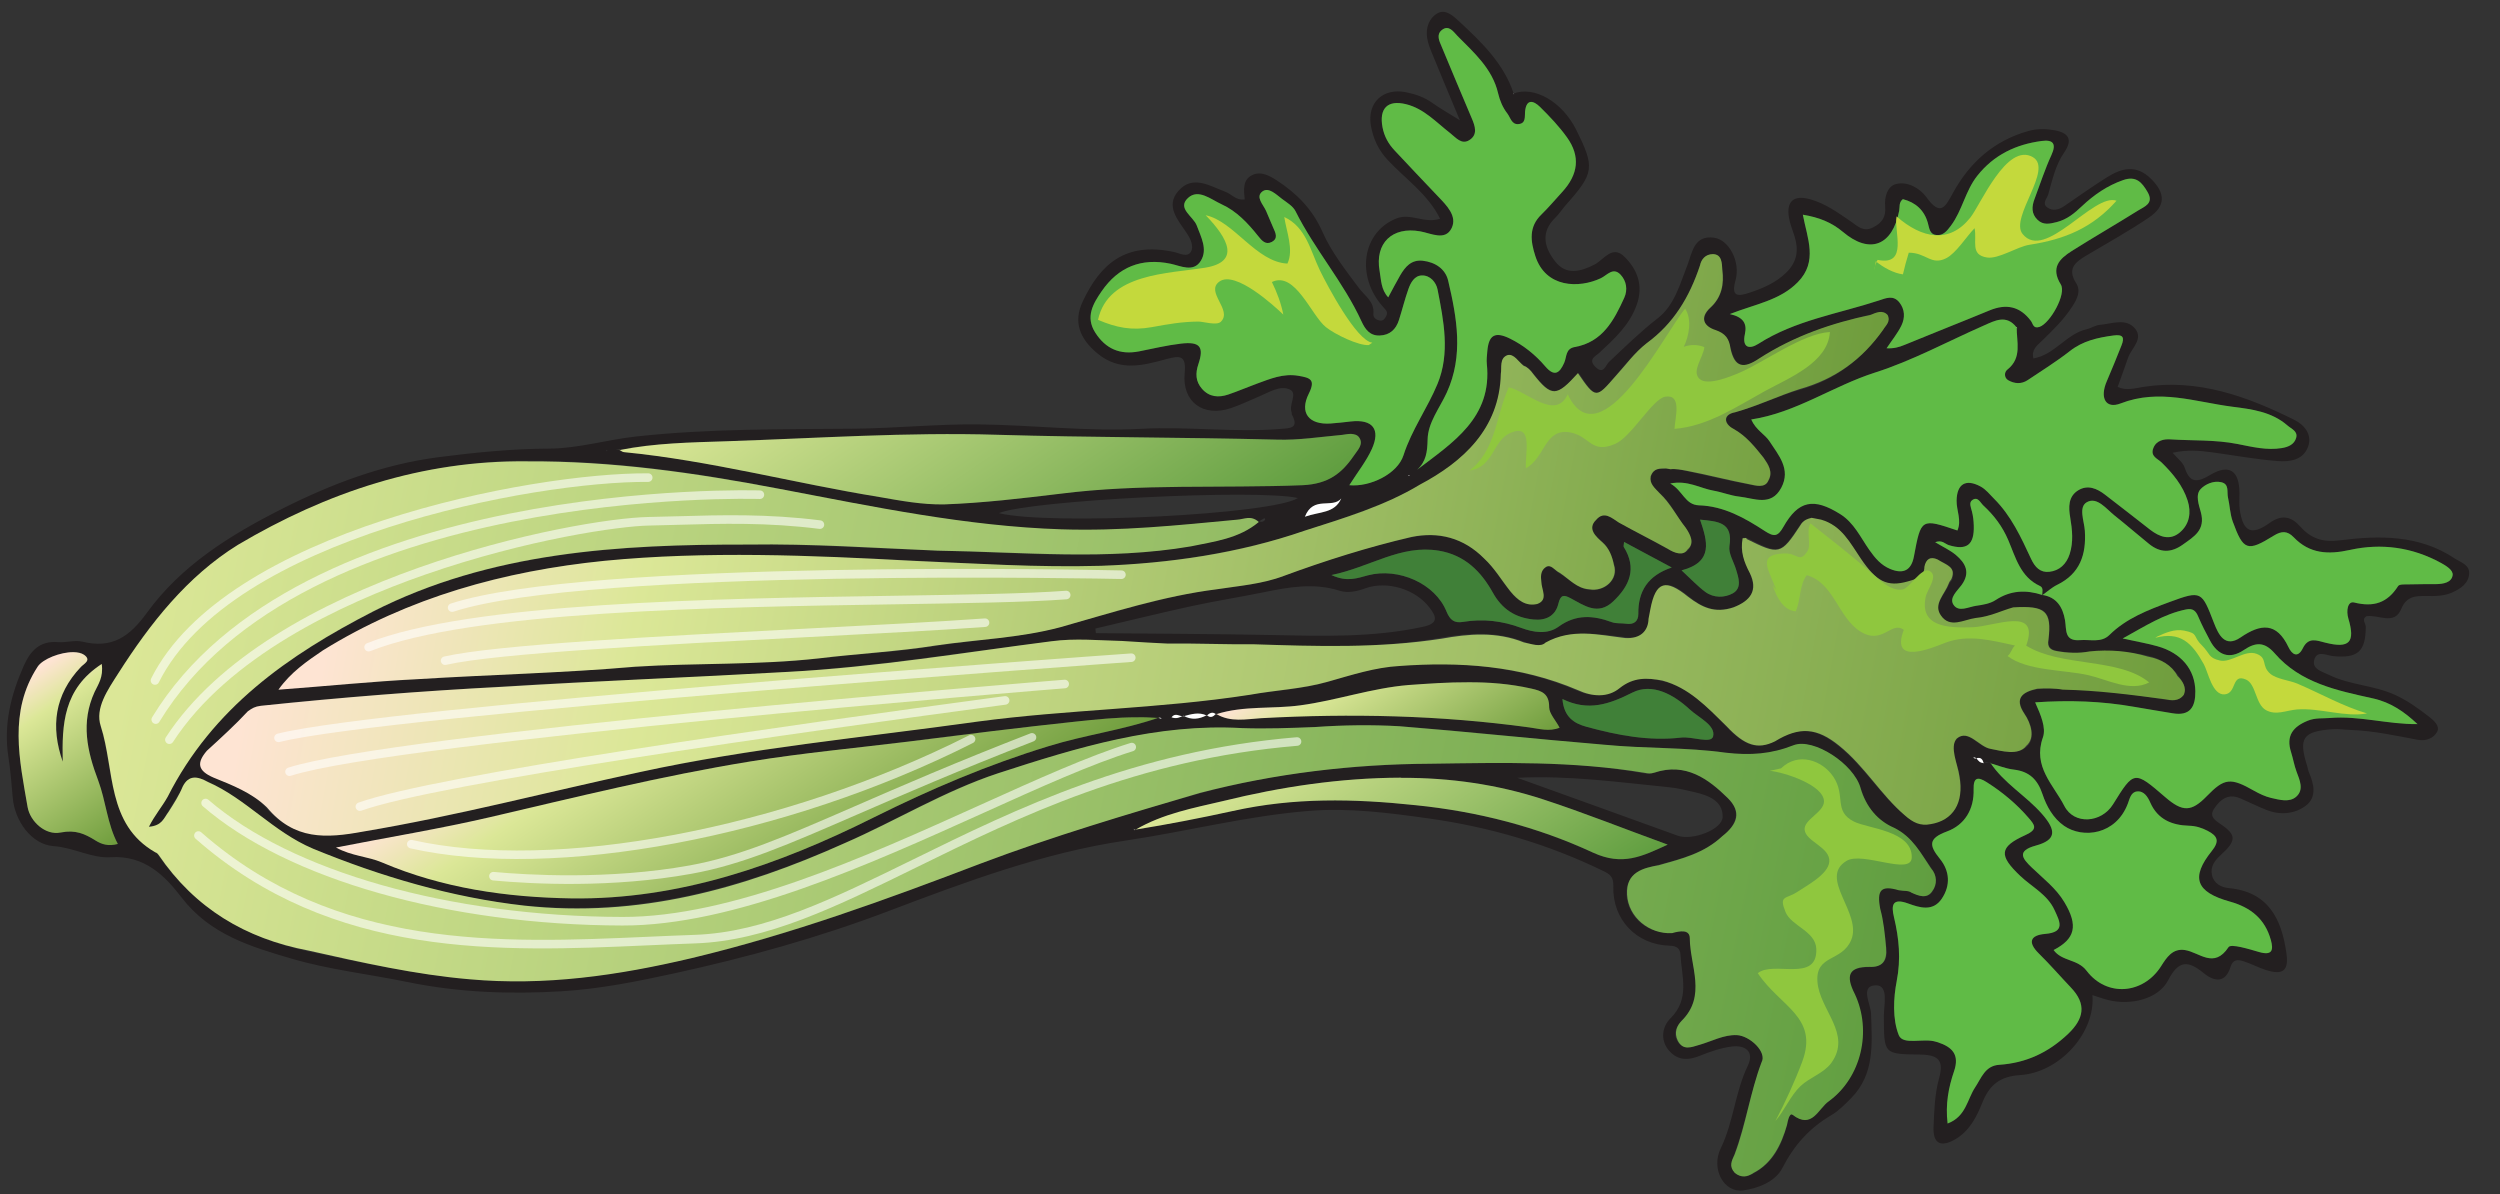 <svg clip-rule="evenodd" fill-rule="evenodd" stroke-linejoin="round" stroke-miterlimit="2" viewBox="0 0 67 32" xmlns="http://www.w3.org/2000/svg" xmlns:xlink="http://www.w3.org/1999/xlink"><rect x="0" y="0" width="67" height="32" fill="#333333" stroke="none"/><linearGradient id="a"><stop offset="0" stop-color="#dbe797"/><stop offset=".01" stop-color="#dbe797"/><stop offset="1" stop-color="#609e40"/></linearGradient><linearGradient id="b" gradientUnits="userSpaceOnUse" x1="0" x2="1" xlink:href="#a" y1="-.001" y2="-.001"/><linearGradient id="c"><stop offset="0" stop-color="#fee4d3"/><stop offset=".02" stop-color="#fee4d3"/><stop offset=".22" stop-color="#dbe797"/><stop offset="1" stop-color="#6f9d3d"/></linearGradient><linearGradient id="d" gradientUnits="userSpaceOnUse" x1="0" x2="1" xlink:href="#c" y1=".004" y2=".004"/><linearGradient id="e" gradientUnits="userSpaceOnUse" x1="0" x2="1" xlink:href="#c" y1="-.001" y2="-.001"/><linearGradient id="f" gradientUnits="userSpaceOnUse" x1="0" x2="1" xlink:href="#c" y1="0" y2="0"/><linearGradient id="g" gradientUnits="userSpaceOnUse" x1="0" x2="1" xlink:href="#a" y1="-0" y2="-0"/><linearGradient id="h" gradientUnits="userSpaceOnUse" x1="0" x2="1" xlink:href="#c" y1=".018" y2=".018"/><linearGradient id="i" gradientUnits="userSpaceOnUse" x1="0" x2="1" xlink:href="#a" y1="0" y2="0"/><linearGradient id="j" gradientUnits="userSpaceOnUse" x1="0" x2="1" xlink:href="#c" y1="-.018" y2="-.018"/><path d="m0-8.099v.037l.029-.016zm21.489.702.032.001-.01-.025zm-2.771 1.094c.404-.143.794-.084.974-.489-.243.285-.746-.087-.974.489m10.095 1.437c.26.24.435.429.637.578.225.165.514.16.734.039.253-.141.16-.412.089-.643-.064-.209-.207-.432-.176-.625.101-.64-.302-.661-.788-.709.195.577.37 1.133-.496 1.36m-10.281-1.939c-1.098-.246-7.198.061-8.017.405 1.373.337 7.334.036 8.017-.405m7.088 5.387c.04.49.32.656.645.744.829.227 1.67.39 2.537.289.302-.034.806.177.857-.033.071-.297-.386-.498-.628-.722-.431-.399-1.005-.718-1.536-.451-.62.312-1.182.513-1.875.173m-1.211 2.111c1.434.517 2.867 1.031 4.3 1.551.382.139 1.2-.159 1.205-.506.007-.425-.376-.572-.741-.658-.232-.055-.465-.111-.701-.135-1.342-.133-2.68-.321-4.063-.252m2.863-6.32c-.004.073-.02.113-.007.134.356.574.157 1.04-.283 1.457-.409.39-.775.114-1.143-.084-.178-.094-.268-.101-.327.147-.077.325-.331.459-.671.424-.489-.051-.84-.278-1.085-.72-.318-.571-.753-1.008-1.448-1.124-1.025-.17-1.838.44-2.878.652.424.199.7.08.979.008.817-.214 1.799.219 2.103.966.096.237.213.321.443.282.535-.089 1.051-.029 1.559.16.334.124.706.185 1.005-.032.467-.34.929-.303 1.426-.12.117.043.254.023.38.042.21.032.331-.067.329-.263-.008-.61.257-1.029.897-1.244-.459-.247-.855-.459-1.279-.685m-14.169 2.32c.003.041.008.082.012.123 1.565.016 3.129.019 4.693.05 1.364.028 2.725.073 4.075-.22.414-.09.37-.258.179-.51-.37-.492-1.127-.734-1.726-.521-.235.085-.47.135-.693.063-.689-.219-1.36-.094-2.038.044-.641.131-1.29.232-1.929.371-.861.188-1.716.399-2.573.6m-27.675 3.572c-.325-.937-.218-1.798.487-2.541.087-.092.289-.18.083-.328-.263-.189-1.061.037-1.245.322-.78 1.204-.482 2.496-.266 3.761.067.384.476.763.881.682.402-.081.652.034.945.218.154.095.331.158.593.087-.289-.538-.318-1.145-.526-1.697-.297-.789-.474-1.559-.097-2.376.089-.193.243-.39.189-.749-1.03.669-1.068 1.619-1.044 2.621m50.515 9.694c.497-.188.524-.647.739-.97.168-.251.264-.578.642-.603.718-.048 1.314-.322 1.846-.827.429-.407.502-.799.08-1.241-.288-.303-.562-.621-.86-.915-.311-.306-.228-.492.168-.525.557-.047.385-.343.253-.636-.19-.42-.607-.62-.92-.918-.573-.543-.576-.774.136-1.095.347-.156.251-.272.084-.464-.324-.375-.701-.688-1.119-.954-.237-.152-.36-.134-.351.191.015.531-.237.954-.715 1.13-.497.184-.487.368-.192.73.266.327.293.715.052 1.072-.238.354-.596.238-.898.128-.433-.158-.458.049-.382.369.135.568.189 1.109.072 1.714-.087.449-.116 1.018.058 1.447.113.279.659.069.996.176.017.005.035.009.053.014.379.128.585.327.43.778-.145.428-.235.878-.172 1.399m12.593-10.705c-.348-.328-.713-.583-1.193-.689-.96-.212-1.944-.411-2.633-1.206-.273-.316-.511-.306-.833-.088-.38.255-.693.137-.903-.26-.112-.208-.22-.418-.312-.634-.065-.157-.142-.234-.329-.196-.59.12-1.077.435-1.699.778.407.089.676.135.935.209.642.181 1.005.627 1.013 1.205.005.42-.14.672-.613.59-.343-.059-.687-.112-1.03-.173-.863-.152-1.728-.183-2.65-.119.15.336.299.682.208.939-.28.784.286 1.273.574 1.837.264.515.994.456 1.304-.041.567-.913.567-.913 1.408-.188.46.396.696.389 1.106-.033.472-.487.638-.503 1.268-.144.142.08.296.154.454.191.227.051.495.131.679-.036.204-.185.092-.437.005-.666-.064-.17-.092-.352-.148-.526-.14-.439.053-.681.452-.842.2-.081.395-.055.592-.072.785-.065 1.547.173 2.345.164m-14.229-10.071c.192.01.335-.03.482-.091.756-.313 1.519-.61 2.274-.923.449-.186.817-.114 1.113.282.055.074.057.217.231.158.284-.099.726-.882.569-1.137-.278-.448-.038-.686.293-.895.587-.371 1.189-.717 1.777-1.086.17-.106.434-.188.256-.495-.15-.256-.304-.444-.654-.322-.425.148-.783.395-1.103.698-.201.191-.402.36-.683.43-.187.047-.357.085-.509-.063-.169-.163-.158-.357-.081-.559.149-.391.277-.793.452-1.173.143-.313.041-.42-.259-.38-.691.091-1.281.37-1.728.933-.32.404-.399.926-.706 1.336-.105.14-.205.271-.388.252-.182-.018-.189-.181-.23-.326-.096-.342-.332-.55-.67-.636-.113.089-.078.206-.098.31-.179.937-.788 1.177-1.504.571-.307-.258-.64-.393-1.078-.464.119.634.41 1.255-.136 1.809-.483.49-1.147.588-1.822.854.374.083.464.263.405.537-.079.356.112.419.358.262.991-.635 2.143-.805 3.23-1.163.197-.064.387-.151.549.048.154.19.157.419.058.622-.101.209-.254.393-.398.611m-12.583 3.257c.96-.735 2.021-1.393 1.87-2.839-.011-.108.003-.219.011-.328.037-.447.205-.549.612-.348.364.179.679.435.941.741.251.295.388.179.51-.095.069-.157.03-.377.279-.421.748-.132 1.056-.717 1.33-1.323.097-.213.06-.448-.099-.617-.201-.213-.363.017-.531.095-.58.273-1.478.265-1.754-.597-.126-.392-.181-.778.164-1.111.196-.189.37-.401.555-.602.435-.473.493-.956.13-1.465-.211-.294-.465-.562-.723-.816-.167-.165-.366-.231-.401.122-.013.142.028.322-.18.339-.18.015-.21-.176-.294-.284-.124-.16-.202-.344-.248-.544-.154-.659-.647-1.088-1.093-1.54-.092-.092-.223-.304-.411-.156-.162.125-.073.297-.007.451.267.637.53 1.277.802 1.912.093.216.169.443-.06.589-.211.134-.36-.066-.519-.189-.373-.289-.699-.655-1.181-.774-.497-.122-.725.118-.628.623.048.245.159.443.325.619.387.411.772.825 1.162 1.231.233.243.52.529.364.849-.17.349-.547.14-.842.087-.75-.134-1.22.314-1.087 1.064.041.235.037.5.23.705.115-.211.212-.404.32-.589.134-.228.295-.425.601-.393.339.036.612.221.686.535.234.998.417 2.006-.038 2.999-.19.414-.504.802-.513 1.256-.008.333-.037.588-.283.814m-1.816.412c.558.054 1.294-.304 1.453-.803.22-.685.642-1.261.911-1.911.342-.826.166-1.689.002-2.53-.037-.19-.196-.386-.422-.378-.197.006-.3.193-.36.365-.096.274-.166.556-.254.832-.08.248-.242.405-.516.413-.264.009-.389-.169-.485-.377-.481-1.05-1.255-1.924-1.77-2.955-.069-.136-.23-.231-.36-.328-.157-.118-.357-.325-.525-.202-.197.145.018.348.094.519.066.151.126.303.193.453.061.137.141.286-.037.382-.164.088-.27-.036-.364-.155-.276-.345-.576-.67-.984-.855-.285-.13-.621-.424-.898-.169-.304.281.143.493.235.743.116.309.294.633.111.938-.196.323-.541.14-.81.084-.789-.165-1.404.087-1.851.735-.226.33-.443.686-.17 1.11.278.436.664.6 1.169.503.375-.073.749-.165 1.128-.209.507-.059.623.083.466.548-.084.248-.077.466.097.664.195.223.444.24.704.153.259-.087.51-.198.766-.291.357-.13.705-.28 1.109-.212.317.053.474.098.283.478-.258.516.002.841.585.801.183-.012.363-.034.545-.055.578-.064.8.206.559.739-.148.327-.379.615-.604.97m6.146-3.012c-.575.644-.73.64-1.219.013-.066-.084-.152-.166-.246-.215-.16-.083-.285-.319-.461-.256-.19.068-.133.319-.14.491-.06 1.481-1.034 2.344-2.177 2.98-.961.535-2.031.873-3.088 1.222-1.788.591-3.627.869-5.483.941-1.673.065-3.354-.071-5.03-.147-2.756-.126-5.511-.235-8.266.018-2.689.247-5.23.96-7.532 2.412-.437.276-.883.55-1.201 1.027 1.271-.095 2.502-.2 3.733-.275 1.944-.117 3.891-.182 5.831-.327 1.637-.122 3.282-.044 4.914-.228 1.048-.119 2.101-.174 3.149-.336 1.111-.173 2.243-.217 3.338-.513 1.388-.376 2.759-.822 4.193-1.012.597-.078 1.202-.137 1.771-.35 1.116-.418 2.25-.785 3.414-1.034.729-.156 1.402-.003 1.968.558.279.276.472.604.709.904.183.23.42.399.709.309.318-.099.114-.367.105-.566-.007-.149-.029-.314.118-.398.167-.095.255.087.374.155.266.15.469.4.802.446.415.057.799-.285.672-.668-.072-.213-.126-.455-.32-.622-.178-.155-.401-.34-.182-.595.215-.251.431-.035.632.074.432.235.86.477 1.294.71.179.096.405.201.558.03.17-.189.052-.42-.083-.601-.23-.307-.389-.666-.683-.927-.135-.12-.3-.242-.229-.456.089-.263.333-.177.52-.188.142-.008.291.026.433.057.553.118 1.103.254 1.658.357.184.035.434.116.546-.115.107-.217-.01-.428-.149-.607-.226-.287-.451-.568-.782-.752-.259-.143-.301-.377.014-.459.604-.157 1.162-.438 1.755-.605.947-.266 1.654-.815 2.206-1.601.081-.116.219-.238.116-.387-.104-.151-.279-.061-.409-.031-1.053.245-2.074.58-2.988 1.18-.454.298-.665.233-.786-.271-.062-.251-.143-.387-.418-.474-.309-.097-.416-.338-.113-.622.287-.269.367-.63.308-1.006-.024-.161-.009-.413-.263-.419-.178-.004-.297.145-.348.309-.262.843-.713 1.542-1.425 2.085-.314.24-.57.562-.83.866-.527.616-.522.621-.989-.081m-8.581 3.987c-.18-.171-.382-.048-.571-.033-1.566.121-3.129.314-4.704.255-2.566-.095-5.08-.61-7.585-1.106-2.237-.442-4.47-.75-6.747-.75-2.797 0-5.35.861-7.722 2.278-1.392.831-2.386 2.081-3.235 3.433-.263.421-.618.926-.462 1.429.362 1.16.157 2.584 1.447 3.346.03.018.06.044.081.074.987 1.434 2.353 2.232 4.054 2.597 1.429.306 2.86.608 4.308.738 2.011.18 3.982-.111 5.959-.568 2.662-.617 5.202-1.573 7.74-2.531 1.932-.728 3.9-1.337 5.879-1.881 2-.55 4.072-.771 6.166-.793 1.915-.019 3.827-.091 5.724.259.087.016.187.015.268-.012.843-.288 1.448.149 1.988.688.345.345.237.685-.147 1.015-.499.431-1.087.598-1.704.755-.403.103-.901.211-.874.798.03.623.596 1.08 1.214 1.016.201-.02.498-.08.499.174.003.734.427 1.521-.227 2.189-.147.151-.244.335-.125.546.149.26.391.16.591.106.333-.09.642-.265 1.002-.26.358.006.809.44.684.743-.328.796-.449 1.65-.747 2.45-.068.182-.147.34.028.492.163.143.327.107.505.01.505-.278.735-.741.874-1.266.032-.119.068-.359.146-.3.533.404.707-.155.979-.356.862-.638 1.138-1.896.672-2.863-.249-.514-.142-.729.417-.733.373-.003.488-.184.456-.499-.038-.361-.1-.721-.174-1.077-.107-.504.01-.619.533-.497.108.024.222.033.321.075.192.081.402.183.548-.02.135-.186.116-.431-.014-.62-.289-.412-.522-.847-1.04-1.084-.412-.189-.714-.576-.858-1.064-.194-.661-1.255-1.343-1.795-1.146-.603.221-1.141.285-1.823.189-1.066-.15-2.176-.114-3.264-.208-1.838-.159-3.672-.368-5.51-.505-1.402-.105-2.811.125-4.209.055-2.283-.114-4.405.519-6.523 1.204-1.443.466-2.742 1.266-4.124 1.878-2.733 1.212-5.541 1.973-8.574 1.666-1.981-.201-3.851-.775-5.677-1.524-1.037-.426-1.779-1.326-2.801-1.793-.299-.136-.492-.198-.667.132-.119.225-.264.436-.393.657-.108.185-.188.398-.531.41.182-.298.359-.544.495-.811 1.202-2.351 3.264-3.779 5.503-4.929 3.154-1.62 6.618-1.805 10.08-1.819 1.697-.007 3.394.123 5.091.166 2.258.056 4.52.29 6.769-.132.64-.12 1.298-.179 1.807-.656.068.035.129.025.177-.036.005-.006-.01-.028-.016-.044-.054.031-.109.063-.162.093m20.236 2.326c-.33.092-.656.214-.992.268-.326.052-.734.271-.971-.076-.198-.288.129-.567.241-.845.02-.05.073-.089.086-.139.091-.328-.166-.39-.376-.502-.238-.127-.319-.046-.358.196-.041.248-.229.34-.465.399-.535.135-.869-.007-1.26-.608-.279-.429-.509-.904-1.06-1.052-.209-.056-.403-.121-.574.135-.527.785-.538.778-1.406.342-.027-.014-.066-.007-.112-.011-.086.344.046.635.178.942.205.476.041.751-.439.92-.482.17-.853-.008-1.208-.299-.593-.486-.851-.388-.995.375-.014.073-.031.144-.042.216-.057.357-.216.561-.624.513-.724-.084-1.452-.228-2.147.168-.172.098-.4.03-.587-.046-.728-.292-1.518-.238-2.219-.113-2.443.434-4.888.127-7.329.153-1.035.012-2.087-.173-3.106-.049-2.361.286-4.711.663-7.09.82-2.55.17-5.105.217-7.656.384-2.163.141-4.324.272-6.477.525-.142.017-.233.052-.326.147-.361.361-.737.706-1.088 1.075-.281.295-.257.519.166.69.506.205 1.048.406 1.409.82.732.839 1.62.794 2.592.634 2.503-.409 4.951-1.07 7.428-1.596 2.986-.633 6.014-.944 9.03-1.361 2.423-.336 4.878-.345 7.297-.715.704-.108 1.425-.148 2.104-.341.63-.179 1.251-.396 1.903-.441 1.635-.113 3.244.017 4.773.675.407.175.813.178 1.141-.087.369-.297.734-.265 1.135-.172.735.169 1.226.683 1.711 1.205.507.545.876.658 1.31.396.66-.397 1.121-.338 1.731.155.672.541 1.099 1.308 1.771 1.851.222.181.408.273.683.224.595-.104.883-.571.778-1.282-.051-.338-.309-.771-.079-.994.288-.277.58.216.897.268.33.054.732.173.982-.063.24-.227.116-.617-.053-.869-.304-.453-.05-.594.32-.666.227-.045.471-.015.707-.009.915.024 1.821.135 2.724.284.184.03.389.053.493-.138.099-.185-.028-.358-.133-.505-.198-.275-.461-.451-.801-.53-.523-.12-1.05-.164-1.58-.097-.297.037-.584.017-.872-.039-.163-.031-.252-.098-.227-.297.101-.78-.083-.939-.94-.842zm.082-7.532c-.277-.354-.584-.178-.884-.046-.968.425-1.907.938-2.908 1.258-1.132.36-2.112 1.073-3.319 1.257.127.288.368.396.491.586.24.372.58.748.313 1.246-.272.51-.727.279-1.122.236-.234-.026-.461-.12-.694-.161-.357-.061-.69-.287-1.159-.191.337.184.392.573.773.585.665.021 1.226.34 1.761.688.248.162.35.154.5-.112.402-.71.813-.783 1.517-.344.378.236.549.63.789.969.152.215.309.403.557.505.349.145.565.038.634-.335.192-1.025.19-1.025 1.166-.697.118-.271-.027-.534-.022-.8.007-.448.246-.592.64-.379.148.079.245.212.362.327.461.459.725 1.036.992 1.609.107.231.251.378.491.351.273-.03.46-.209.546-.478.103-.324.069-.647.014-.976-.047-.273-.058-.568.221-.734.252-.15.496-.044.71.119.405.311.807.628 1.21.94.25.193.53.301.798.073.259-.22.309-.536.208-.853-.13-.405-.397-.725-.697-1.02-.109-.107-.309-.164-.223-.386.082-.214.295-.245.456-.235.6.039 1.202.007 1.799.124.39.077.785.177 1.191.11.172-.029.33-.096.381-.27.054-.182-.124-.242-.229-.334-.425-.37-.952-.437-1.481-.505-.992-.126-1.958-.49-2.993-.088-.405.158-.563-.152-.372-.592.138-.319.267-.642.396-.965.084-.213.042-.299-.218-.264-.422.058-.817.143-1.166.417-.36.283-.751.525-1.131.78-.17.114-.358.097-.522.002-.11-.064-.112-.214-.021-.286.402-.318.241-.747.248-1.142l.016.041zm-22.985 10.474c-.746-.064-1.489.013-2.226.092-1.502.159-3.001.343-4.499.534-1.406.18-2.822.309-4.223.534-2.36.378-4.678.959-7.005 1.496-1.337.309-2.693.535-4.1.81.42.23.854.237 1.232.399 1.62.69 3.336.937 5.069.965 2.894.047 5.555-.896 8.106-2.169 1.52-.759 3.071-1.413 4.698-1.913.974-.3 1.988-.428 2.95-.76.022.009.044.018.066.027-.008-.008-.014-.023-.022-.024-.015-.001-.032.005-.046.009m-14.473-7.2c.047.025.092.068.141.072 2.313.224 4.558.828 6.843 1.205.569.093 1.137.205 1.733.189 1.045-.028 2.076-.155 3.109-.285 2.162-.271 4.34-.137 6.51-.227.672-.028 1.034-.311 1.365-.791.103-.15.265-.306.138-.487-.102-.146-.299-.082-.462-.068-.58.047-1.163.141-1.743.126-2.496-.063-4.992-.055-7.489-.129-2.419-.072-4.847.09-7.27.172-.961.033-1.927.051-2.876.236-.015-.009-.027-.022-.042-.027-.008-.002-.02.011-.031.017.025-.001.05-.002.074-.003m38.147 3.898c.39.059.55.335.61.678.043.259-.027.569.405.533.267-.022.564.079.783-.137.455-.449 1.039-.672 1.614-.884.861-.319.862-.285 1.19.562.119.307.291.676.713.387.544-.372.965-.409 1.282.259.094.197.249.306.387.029.15-.304.365-.207.605-.147.644.161.805-.01.614-.649-.063-.207-.018-.472.156-.428.524.131.89.01 1.178-.441.037-.057.204-.041.311-.045.235-.007.472-.005.708-.007.193-.002.413-.042.442-.239.018-.135-.17-.251-.318-.331-.769-.421-1.596-.532-2.435-.346-.581.129-1.08.105-1.506-.339-.171-.179-.329-.171-.533-.045-.71.441-.818.405-1.103-.382-.072-.202-.077-.428-.126-.64-.034-.146.043-.358-.181-.409-.212-.049-.432.058-.551.183-.152.158-.046.431.004.622.128.478-.178.649-.484.868-.318.227-.608.219-.901-.017-.312-.251-.614-.515-.926-.763-.224-.178-.468-.508-.739-.36-.239.13-.075.506-.059.77.04.635-.128 1.148-.742 1.448-.145.07-.268.185-.4.278 0-.088.041-.201-.06-.248-.528-.242-.653-.772-.851-1.231-.157-.367-.379-.662-.664-.924-.086-.078-.148-.255-.299-.148-.098.068-.037.197-.009.306.031.122.045.252.049.379.015.517-.189.671-.671.522-.102-.032-.175-.148-.365-.077.21.126.403.213.558.344.259.218.395.47.147.807-.111.151-.334.338-.214.522.138.214.403.059.608.03.179-.025.375-.057.52-.152.402-.265.815-.28 1.253-.138m-24.317 6.293c.881-.141 1.761-.316 2.625-.507 1.635-.362 3.239-.327 4.885-.155 1.67.176 3.274.583 4.772 1.278.789.365 1.31.096 1.994-.216-1.152-.422-2.229-.852-3.33-1.212-1.236-.404-2.51-.585-3.822-.583-1.618.002-3.199.245-4.758.622-.802.195-1.637.349-2.368.784-.014-.012-.026-.026-.04-.038.015.009.028.018.042.027m1.926-3.06c-.214-.104-.422-.037-.63.02-.099.007-.212-.109-.316.026.13.053.224-.001.32-.041.213.12.421.095.627-.018.097.091.174.044.245-.036.384.242.81.142 1.214.12 2.404-.135 4.8-.083 7.188.246.259.036.526.12.808.007-.109-.203-.279-.375-.28-.547 0-.366-.197-.44-.49-.505-1.089-.242-2.182-.173-3.279-.089-.986.076-1.923.41-2.894.542-.752.103-1.528.003-2.268.239-.095-.081-.171-.027-.245.036m20.824 1.288c-.028-.107-.074-.187-.206-.14-.023-.011-.047-.022-.069-.033.008.01.013.029.021.029.017.002.034-.006.051-.01.049.077.105.141.207.137.057-.004.112-.007.169-.011.365.553.953.883 1.384 1.373.396.45.385.701-.165.851-.523.143-.351.351-.117.578.312.301.663.564.887.943.371.622.291.975-.291 1.278.219.306.645.24.883.555.541.713 1.518.63 1.996-.12.15-.235.308-.486.639-.435.391.061.778.514 1.17-.078.064-.098.546.052.821.131.349.101.389-.051.312-.324-.156-.563-.538-.872-1.098-1.028-.916-.255-1.053-.648-.484-1.355.207-.258.165-.398-.108-.539-.164-.085-.314-.133-.511-.139-.441-.013-.83-.164-1.03-.621-.062-.143-.165-.319-.357-.297-.163.019-.195.196-.245.328-.317.837-1.205.943-1.708.593-.291-.203-.469-.521-.579-.85-.13-.392-.355-.609-.77-.657-.215-.025-.422-.113-.633-.171-.059-.029-.116-.047-.169.012m-12.612-17.956c.559-.218 1.312.214 1.689.969.504 1.011.483 1.16-.282 2.019-.097.11-.175.237-.279.337-.411.397-.286.818.003 1.18.289.365.672.268 1.047.076.248-.127.474-.528.792-.22.355.341.525.778.341 1.295-.191.542-.593.908-.996 1.283-.102.096-.318.174-.116.38.224.228.275-.043.369-.13.425-.399.838-.807 1.303-1.167.446-.344.594-.905.794-1.417.134-.341.173-.816.715-.745.401.053.717.641.578 1.142-.126.45.067.434.368.335.363-.119.71-.266.994-.544.285-.28.334-.592.225-.952-.052-.174-.127-.344-.156-.523-.07-.439.13-.609.571-.487.409.113.748.363 1.093.598.174.119.331.29.591.156.245-.125.35-.282.324-.563-.023-.244.056-.539.29-.599.313-.082.648.119.815.351.382.531.506.262.718-.123.446-.809 1.093-1.389 2.009-1.648.244-.068.468-.064.701-.023.384.068.507.248.26.605-.23.334-.313.732-.422 1.115-.033.112-.172.238-.032.345.146.11.311.071.46-.031.378-.258.751-.525 1.14-.769.396-.248.786-.358 1.187.038.383.38.404.726-.054 1.036-.544.369-1.121.686-1.686 1.023-.292.173-.514.352-.268.735.134.208.029.42-.095.615-.227.357-.528.648-.828.938-.132.127-.279.236-.222.466.571-.096.88-.656 1.425-.782.122-.027.236-.108.357-.118.319-.027.693-.189.936.093.245.283-.092.531-.182.792-.089.258-.182.513-.278.779.235.108.459.036.692-.001 1.457-.225 2.77.251 4.04.882.264.132.491.387.372.719-.131.368-.502.412-.822.386-.583-.045-1.161-.153-1.74-.232-.341-.047-.684-.077-1.068.011.128.152.276.257.322.397.144.441.356.392.695.191.501-.297.771-.108.774.494.001.146-.013.294.007.437.087.599.312.712.8.362.325-.234.581-.174.816.089.291.33.607.434 1.065.377 1.06-.135 2.124-.15 3.072.48.16.106.409.171.396.411-.015.264-.234.407-.455.506-.219.099-.458.098-.698.095-.273-.004-.525 0-.666.343-.189.455-.608.148-.931.198-.143.078-.02.195-.021.288-.005.658-.213.845-.871.782-.18-.017-.446-.172-.513.11-.057.243.219.304.392.39.559.277 1.2.276 1.775.538.34.156.627.364.911.584.121.095.303.247.219.404-.09.171-.295.259-.522.216-.593-.111-1.182-.242-1.788-.263-.164-.005-.329-.033-.491-.021-.802.058-.921.235-.682.988.017.052.022.109.043.159.139.32.223.677-.084.906-.294.219-.68.257-1.045.113-.237-.093-.466-.208-.7-.31-.251-.11-.451-.05-.629.166-.165.201-.209.321.06.499.474.313.465.462.03.859-.16.146-.274.309-.228.526.048.228.246.333.447.352 1.063.1 1.416.819 1.548 1.738.069.472-.083.603-.543.46-.208-.065-.402-.174-.61-.238-.139-.044-.278-.06-.343.149-.134.445-.435.403-.717.172-.416-.34-.674-.358-.956.19-.259.501-1.001.684-1.613.528-.136-.035-.268-.084-.416-.13.084 1.003-.872 2.075-1.939 2.143-.534.034-.82.258-1.013.743-.152.381-.351.77-.742.988-.383.213-.581.094-.564-.339.019-.438.029-.873.148-1.304.133-.48-.009-.631-.513-.638-.98-.013-.962-.013-.967-1.033-.001-.29.14-.832-.218-.823-.43.01-.133.505-.125.76.026.812.102 1.618-.534 2.264-.166.168-.337.344-.539.461-.582.343-.994.805-1.305 1.414-.189.367-.655.543-1.052.598-.514.069-.866-.58-.6-1.125.346-.709.385-1.508.727-2.217.183-.378-.068-.562-.435-.514-.284.037-.567.132-.835.242-.324.133-.611.14-.847-.14-.247-.292-.163-.654.044-.858.53-.525.298-1.125.268-1.709-.008-.151-.087-.234-.289-.238-.891-.024-1.539-.701-1.51-1.599.008-.244-.089-.315-.263-.4-1.487-.725-3.052-1.182-4.689-1.412-1.066-.15-2.139-.289-3.21-.201-1.652.133-3.266.55-4.904.794-2.217.329-4.298 1.109-6.376 1.897-1.862.706-3.773 1.236-5.719 1.661-1.001.219-1.993.419-3.019.481-1.391.085-2.764.034-4.13-.246-1.039-.214-2.104-.331-3.117-.629-1.083-.318-2.18-.643-2.942-1.636-.45-.587-.995-1.14-1.907-1.081-.499.034-.985-.26-1.521-.297-.597-.041-1.048-.68-1.099-1.301-.03-.364-.061-.728-.116-1.089-.135-.864.067-1.667.413-2.446.175-.395.428-.674.917-.632.217.019.449-.062.653-.012.794.194 1.263-.13 1.732-.778.917-1.262 2.213-2.07 3.602-2.773 1.351-.684 2.737-1.204 4.231-1.396.975-.125 1.954-.223 2.945-.227.775-.003 1.548-.239 2.325-.324 1.943-.214 3.898-.192 5.849-.21 1.114-.011 2.221-.127 3.339-.115 1.456.016 2.907.197 4.364.118 1.239-.067 2.478.105 3.718.004.26-.021.512-.012.309-.388-.008-.015.001-.038-.006-.054-.084-.207.165-.511-.042-.611-.262-.128-.556.069-.824.18-.252.105-.499.226-.757.314-.741.252-1.318-.161-1.244-.935.045-.47-.109-.481-.483-.38-.631.172-1.259.348-1.861-.155-.472-.394-.646-.84-.388-1.387.476-1.012 1.152-1.606 2.446-1.326.147.031.361.158.454-.009.083-.147-.011-.345-.117-.504-.229-.344-.576-.716-.22-1.124.384-.438.842-.134 1.262.024.166.062.285.239.516.203-.026-.246-.06-.528.204-.653.233-.111.468.021.668.152.524.345.941.76 1.209 1.366.24.545.623 1.033.984 1.516.162.215.414.358.384.681-.01.102.062.164.166.184.09.017.131-.036.168-.101.066-.115.019-.161-.071-.26-.749-.83-.557-2.017.357-2.375.384-.15.749.148 1.167.008-.329-.665-.932-1.067-1.405-1.575-.255-.273-.388-.578-.449-.915-.108-.621.326-1.024.944-.899.252.051.492.134.706.288.203.145.421.267.734.462-.278-.667-.513-1.225-.742-1.785-.055-.133-.11-.27-.133-.411-.046-.273.046-.537.273-.669.215-.126.425.069.577.21.602.56 1.199 1.128 1.468 1.942.001 0 .012.018.012.018z" fill="#231f20" transform="translate(16.253 20.152)"/><path d="m.203.12c-.056-.01-.104-.037-.146-.074-.024-.022-.039-.051-.051-.081-.004-.01-.009-.021-.004-.03.012-.022.013-.052.042-.062 0 0 .001 0 .002-.001.025-.025.055-.036.09-.036.03-.001.06-.002.089.001.041.004.079.017.117.034.051.023.098.051.145.08.036.022.073.041.11.06.038.018.079.031.12.039.039.008.076.016.116.017.002 0 .003 0 .005.001.016.009.03.002.042-.006.009-.006.008-.013.001-.021-.008-.011-.019-.016-.031-.022-.008-.003-.017-.007-.014-.019s.016-.019.028-.016c.004.002.009.004.01-.001.003-.015.015-.029.004-.045-.002-.003-.003-.007 0-.011.004-.005.008-.002.012 0 .006.003.012.008.019.009s.018-.006.016-.012c-.003-.017-.002-.035-.005-.052-.001-.004-.002-.007.002-.01.004-.002.007-.001.01.002.009.007.012.018.013.029 0 .002 0 .007.002.006.012-.006.013.006.018.011.015.016.016.042.003.06-.007.009-.006.014.005.016.007.001.009.005.007.012s-.004.014-.007.02c-.004.01-.002.013.008.012.003 0 .005.001.007 0 .004-.001.009-.002.011.003.002.004.001.009-.003.012-.007.007-.013.015-.024.018-.009.002-.017.008-.022.018-.006.012-.03.022-.04.016-.011-.007-.022-.01-.036-.011-.021-.001-.043-.006-.065-.008-.038-.004-.075-.007-.112-.011-.015-.002-.03-.005-.045-.009-.013-.003-.026-.006-.039-.008-.046-.006-.086-.027-.126-.049-.027-.015-.05-.036-.075-.053-.05-.035-.103-.061-.165-.066-.04-.003-.08.001-.119.009-.023.005-.041.02-.063.025-.006.002-.011.002-.013-.005-.001-.005-.003-.01-.005-.015-.002-.004-.002-.008-.009-.01.002.007.005.012.007.018.015.052.05.088.091.12.057.044.125.061.194.074.034.007.068.011.102.016.046.008.092.012.135.028.012.005.025.009.034.02-.005.003-.008 0-.012-.001-.031-.009-.061-.018-.093-.023-.051-.008-.103-.007-.155-.007-.047 0-.092-.002-.138-.011z" fill="url(#b)" fill-rule="nonzero" transform="matrix(48.331 9.184 9.184 -48.331 3.201 16.3)"/><path d="m.789.152c-.007-.017-.008-.017-.026-.012 0 .001-.001 0-.002 0 0-.007.003-.012.007-.017.006-.008.003-.014-.005-.019-.009-.005-.016-.003-.024.001-.013.007-.018.005-.018-.01v-.005c.001-.006-.002-.011-.01-.012-.014-.001-.028 0-.04-.01-.002-.003-.007-.002-.011-.002-.015.003-.029-.001-.042-.006-.031-.011-.063-.016-.095-.021-.015-.003-.029-.005-.044-.008-.007-.001-.015-.002-.023-.003-.012-.002-.024-.003-.036-.007-.043-.014-.086-.03-.131-.041-.048-.012-.096-.023-.143-.035-.041-.01-.081-.021-.121-.033-.003-.001-.004-.002-.006-.004-.005-.008-.011-.016-.017-.024-.004-.007-.003-.011.006-.013.01-.002.021-.004.03-.01.017-.014.033-.01.051-.003.046.017.09.038.135.057.054.023.11.039.166.058.045.015.091.024.136.04.013.005.026.008.038.014s.023.012.035.015c.03.008.061.012.093.005.008-.002.016-.001.021.005.006.007.013.008.021.008.014-.001.025-.009.037-.017.011-.008.018-.009.026-.003.011.01.02.011.033.004.015-.008.026-.021.04-.029.005-.003.009-.004.014-.002.011.004.015.014.01.027-.002.006-.008.014-.005.019.005.006.012-.002.018-.002s.015-.001.018.005c.004.005 0 .012-.004.016-.007.007-.003.011.004.014.004.001.009.002.013.002.018.003.035.004.053.005.003 0 .007 0 .009.004.001.004-.002.007-.005.009-.004.005-.01.007-.017.007-.01.001-.02 0-.03-.003-.005-.002-.011-.003-.017-.003-.003 0-.005.001-.005.005-.001.015-.005.017-.021.013-.006-.003-.011-.007-.018-.009-.006-.002-.012-.008-.018-.002-.005.005 0 .011.001.017 0 .001.001.002.001.003.001.006-.004.006-.009.008-.004.001-.006-.001-.006-.005.001-.005-.003-.007-.007-.009-.01-.005-.016-.003-.026.007-.007.007-.013.015-.024.016h-.005c-.002-.001-.004-.002-.005-.005zm.116-.021v-.001z" fill="url(#d)" fill-rule="nonzero" transform="matrix(50.961 9.684 9.684 -50.961 6.566 14.189)"/><path d="m.878.229c-.005-.001-.007-.005-.007-.009-.003-.022-.01-.041-.025-.057-.007-.008-.011-.017-.016-.025-.01-.017-.01-.018-.025-.003-.011-.018-.014-.019-.029-.006-.002.002-.005.004-.007.004-.004.002-.008.007-.012.005-.005-.003-.002-.009-.002-.013.006-.036-.014-.062-.039-.082-.02-.018-.045-.031-.069-.044-.04-.023-.084-.038-.128-.048-.041-.009-.082-.014-.123-.02-.067-.009-.135-.019-.2-.038-.064-.019-.123-.048-.172-.093-.009-.009-.018-.018-.024-.031.03.008.06.017.089.024.047.012.094.022.14.035.039.01.079.016.118.028.025.008.05.014.075.023.026.009.053.015.078.027.032.016.063.033.097.044.014.005.029.009.042.017.025.015.051.029.078.041.017.007.034.006.05-.005.008-.005.014-.012.021-.018.006-.005.012-.008.019-.005.007.004.001.01 0 .015-.001.003-.002.007.001.01s.006-.001.01-.002c.007-.003.013-.008.021-.007.01 0 .018.01.013.019-.002.005-.005.01-.01.013s-.012.007-.007.014c.004.007.01.003.015.001.012-.004.023-.007.035-.011.005-.002.011-.003.013.002.004.005 0 .01-.004.014-.007.006-.013.014-.021.019-.004.003-.008.005-.008.01.001.006.005.006.009.007h.003c.003.001.007.001.011.001.014 0 .028-.001.042-.001.004 0 .011-.001.012.005.002.006-.002.01-.006.014-.007.006-.014.012-.023.015-.007.002-.009.008-.001.011.014.007.026.016.039.023.022.011.037.027.047.049.001.003.004.006.001.01-.004.003-.008 0-.011-.002-.024-.01-.047-.023-.067-.042-.009-.009-.015-.009-.02.003-.002.006-.005.009-.012.01-.008.001-.012.006-.006.014s.006.017.003.026c-.001.004-.002.01-.008.009z" fill="url(#e)" fill-rule="nonzero" transform="matrix(39.822 7.567 7.567 -39.822 9.21 9.285)"/><path d="m0-6.292c-.008.396.153.826-.249 1.144-.091.071-.089.222.021.286.165.095.352.111.522-.003.38-.255.771-.497 1.131-.779.349-.274.744-.36 1.166-.417.261-.036.302.051.218.264-.129.322-.258.645-.396.964-.191.441-.033.75.372.593 1.035-.402 2.001-.039 2.993.088.529.067 1.056.134 1.481.505.105.092.283.152.229.333-.051.174-.209.241-.381.27-.406.068-.801-.033-1.191-.109-.597-.118-1.199-.085-1.799-.124-.161-.011-.374.021-.456.235-.086.222.114.279.223.385.3.295.567.615.697 1.021.101.316.051.633-.208.852-.268.228-.548.12-.798-.072-.403-.313-.804-.63-1.21-.94-.214-.164-.458-.27-.71-.12-.279.166-.268.461-.221.734.055.329.089.653-.014.977-.086.268-.273.447-.546.477-.24.027-.384-.119-.491-.35-.267-.573-.53-1.151-.992-1.61-.117-.115-.214-.248-.362-.327-.394-.212-.633-.069-.64.38-.005.265.14.529.022.8-.975-.329-.974-.328-1.166.697-.069.372-.285.48-.634.335-.248-.103-.405-.29-.557-.505-.24-.34-.41-.733-.789-.969-.703-.439-1.115-.367-1.517.344-.15.266-.252.273-.5.112-.535-.349-1.096-.668-1.761-.688-.381-.012-.436-.402-.773-.585.469-.096.802.129 1.159.191.233.04.46.135.694.16.395.043.85.274 1.122-.235.267-.499-.073-.875-.313-1.246-.123-.19-.364-.298-.491-.586 1.207-.184 2.187-.897 3.319-1.258 1.001-.319 1.941-.832 2.908-1.257.3-.132.607-.309.884.046z" fill="#60bb46" transform="translate(54.048 15.052)"/><path d="m.877.859c-.075-.14-.147-.281-.219-.422-.068-.132-.14-.262-.203-.397-.106-.227-.193-.462-.283-.695-.052-.134-.113-.265-.172-.403.045.023.071.06.107.083.156.1.278.234.383.383.174.248.25.534.29.83.024.176.058.349.111.519.031.101.079.196.107.298-.012-.016-.024-.031-.034-.047-.033-.048-.06-.099-.087-.149zm.121.196c.001 0 .001.001.002.002l-.001.001c0-.001-.001-.002-.001-.003z" fill="url(#f)" fill-rule="nonzero" transform="matrix(5.37 7.889 7.889 -5.37 17.351 17.032)"/><path d="m0 7.943c.225-.355.456-.644.604-.97.241-.533.019-.803-.559-.739-.182.021-.362.042-.545.055-.583.04-.843-.285-.585-.801.19-.38.034-.425-.283-.478-.404-.068-.752.082-1.11.212-.255.093-.506.203-.765.29-.26.088-.509.071-.704-.152-.174-.198-.181-.416-.097-.664.156-.465.041-.607-.466-.548-.38.044-.754.136-1.129.209-.505.097-.89-.067-1.169-.503-.272-.424-.055-.781.171-1.11.447-.648 1.062-.901 1.851-.736.268.057.614.24.809-.083.184-.305.005-.629-.11-.939-.092-.249-.539-.461-.235-.742.277-.255.613.039.898.169.407.185.708.509.984.855.094.119.2.243.364.154.178-.095.097-.245.037-.381-.067-.15-.127-.303-.193-.453-.077-.171-.291-.374-.094-.52.168-.122.368.085.525.203.13.097.291.192.36.328.515 1.031 1.289 1.905 1.77 2.955.096.208.221.386.484.377.275-.009.437-.165.517-.413.088-.276.157-.558.254-.832.06-.172.163-.359.359-.365.227-.008.386.187.423.377.164.842.34 1.705-.002 2.531-.269.65-.691 1.226-.911 1.911-.159.499-.895.857-1.453.803" fill="#60bb46" transform="translate(36.161 5.061)"/><path d="m0 11.937c.246-.225.275-.481.283-.814.009-.453.323-.841.513-1.255.455-.994.272-2.002.038-3-.073-.314-.347-.498-.686-.535-.305-.031-.466.165-.6.393-.109.186-.205.378-.32.589-.194-.204-.19-.469-.231-.704-.133-.75.337-1.199 1.087-1.065.295.053.673.263.843-.087.155-.32-.132-.606-.365-.849-.39-.406-.775-.82-1.162-1.23-.166-.176-.277-.374-.325-.619-.096-.506.131-.745.628-.623.483.118.809.484 1.182.773.158.123.307.323.518.189.23-.145.154-.373.061-.588-.273-.636-.535-1.275-.803-1.912-.065-.155-.154-.326.007-.452.188-.148.319.064.411.157.446.452.94.88 1.093 1.54.047.199.124.383.248.543.084.109.114.299.295.284.208-.016.167-.197.18-.339.035-.353.233-.286.4-.122.259.255.513.522.724.817.363.508.304.992-.13 1.465-.186.2-.36.412-.556.602-.345.332-.29.718-.164 1.11.276.863 1.175.871 1.755.598.168-.079.329-.309.53-.096.159.169.196.405.1.618-.275.605-.582 1.191-1.33 1.322-.249.045-.21.265-.28.422-.122.274-.258.389-.509.095-.262-.307-.578-.562-.942-.742-.407-.2-.575-.099-.611.348-.009.109-.023.221-.012.329.151 1.445-.91 2.104-1.87 2.838" fill="#60bb46" transform="translate(37.977 .654)"/><path d="m0 5.556c.145-.218.297-.402.398-.61.099-.204.096-.432-.057-.622-.162-.2-.353-.113-.55-.048-1.087.357-2.238.528-3.229 1.162-.247.158-.438.095-.359-.262.06-.273-.03-.454-.404-.537.675-.266 1.339-.363 1.821-.854.546-.554.255-1.175.136-1.809.438.072.771.206 1.078.464.717.606 1.325.366 1.504-.571.02-.104-.015-.221.099-.31.337.086.574.294.669.637.041.145.048.307.23.325.184.019.283-.112.389-.252.306-.409.385-.932.706-1.336.446-.563 1.037-.842 1.727-.933.3-.04.403.068.259.38-.175.38-.303.782-.451 1.174-.077.202-.089.396.08.559.152.147.322.109.51.062.28-.07.481-.239.682-.43.321-.302.678-.549 1.104-.697.349-.122.504.065.653.321.179.307-.086.389-.256.496-.588.368-1.189.714-1.777 1.085-.33.209-.57.447-.293.896.157.254-.284 1.037-.568 1.136-.174.059-.176-.084-.232-.158-.296-.396-.664-.468-1.112-.282-.756.313-1.519.611-2.275.923-.147.062-.29.101-.482.091" fill="#60bb46" transform="translate(50.56 3.778)"/><path d="m.93.699c-.025-.045-.047-.092-.077-.133-.128-.178-.251-.36-.38-.538-.125-.172-.233-.357-.347-.537-.045-.071-.091-.141-.124-.219.003.002.008.003.01.006.131.157.286.29.426.438.035.036.071.072.1.116.049.078.091.159.133.24.087.171.204.322.305.484.031.051.029.091.01.139-.006.015-.009.034-.028.034-.008 0-.013-.005-.018-.011-.004-.006-.007-.013-.01-.019zm-.929-1.428s0 .001.001.001c-.001 0-.002 0-.002-.001z" fill="url(#g)" fill-rule="nonzero" transform="matrix(6.401 9.405 9.405 -6.401 23.439 7.383)"/><path d="m0 .403c-.798.009-1.561-.229-2.345-.164-.197.017-.392-.009-.593.072-.398.161-.591.403-.451.842.056.174.084.356.148.526.087.229.199.481-.005.666-.184.167-.452.087-.679.036-.158-.037-.312-.111-.454-.191-.63-.359-.796-.343-1.268.144-.41.422-.646.429-1.106.033-.841-.725-.841-.725-1.408.188-.31.497-1.04.556-1.304.041-.288-.564-.854-1.053-.574-1.837.091-.257-.058-.603-.208-.939.922-.064 1.787-.033 2.65.119.343.061.687.114 1.03.173.473.082.618-.17.613-.59-.008-.578-.371-1.024-1.013-1.205-.26-.074-.528-.12-.935-.209.622-.343 1.109-.658 1.699-.778.186-.038.264.039.329.196.092.216.2.426.312.634.209.397.523.515.903.26.322-.218.559-.228.833.087.689.796 1.673.995 2.633 1.207.48.106.844.361 1.193.689" fill="#60bb46" transform="translate(64.789 19.003)"/><path d="m0 9.299c-.063-.521.026-.971.172-1.399.154-.451-.051-.649-.431-.777-.017-.006-.035-.01-.053-.015-.336-.107-.882.103-.996-.175-.173-.429-.144-.999-.057-1.448.117-.604.062-1.146-.072-1.713-.077-.321-.051-.527.381-.369.303.11.66.226.899-.128.241-.358.214-.746-.052-1.072-.295-.362-.306-.547.191-.731.479-.176.731-.598.715-1.13-.009-.325.115-.342.352-.19.418.265.795.578 1.119.953.167.193.263.308-.084.465-.712.32-.709.551-.137 1.094.314.298.731.498.92.918.133.293.305.59-.253.636-.395.034-.478.22-.168.526.298.293.573.611.861.914.422.443.348.834-.08 1.242-.533.504-1.128.778-1.846.826-.378.026-.475.352-.643.604-.215.322-.241.782-.738.969" fill="#60bb46" transform="translate(52.196 20.811)"/><path d="m0 1.384c.134-.094.257-.209.401-.279.615-.3.783-.813.743-1.448-.017-.264-.18-.64.058-.77.272-.148.516.182.739.36.313.248.615.512.926.763.293.236.583.244.902.017.305-.219.612-.39.484-.868-.051-.191-.156-.463-.005-.622.119-.125.34-.232.552-.183.223.051.146.263.18.409.049.212.054.438.126.641.286.786.393.822 1.103.381.204-.126.362-.133.533.045.426.444.925.468 1.506.339.84-.186 1.666-.075 2.436.346.147.08.336.196.317.331-.028.197-.249.237-.441.239-.237.002-.473 0-.708.007-.108.004-.275-.012-.312.045-.288.451-.653.572-1.178.441-.174-.044-.218.222-.156.429.191.638.03.81-.613.648-.24-.06-.455-.157-.606.147-.137.277-.293.168-.386-.029-.318-.668-.739-.631-1.283-.259-.422.289-.593-.08-.713-.387-.328-.847-.329-.881-1.19-.562-.574.213-1.158.435-1.613.884-.22.216-.517.115-.783.137-.432.036-.363-.274-.406-.533-.059-.343-.219-.619-.609-.678z" fill="#60bb46" transform="translate(54.73 14.569)"/><path d="m0-6.261c.211.06.418.147.633.172.415.048.64.265.77.657.11.329.288.647.579.85.503.35 1.391.244 1.708-.593.05-.131.082-.309.245-.328.192-.022.294.154.357.297.2.457.589.608 1.03.621.197.006.347.054.511.139.273.142.315.281.108.539-.569.708-.432 1.1.484 1.355.56.156.942.465 1.098 1.028.077.273.037.425-.312.325-.275-.08-.757-.229-.821-.132-.392.592-.779.139-1.17.078-.331-.05-.49.2-.639.435-.478.75-1.455.833-1.996.12-.238-.315-.664-.249-.883-.555.582-.302.662-.656.291-1.278-.224-.379-.575-.642-.887-.943-.234-.226-.406-.435.117-.578.55-.15.561-.4.165-.851-.431-.49-1.019-.819-1.384-1.373z" fill="#60bb46" transform="translate(53.335 26.714)"/><path d="m.007.109c.107-.256.346-.349.572-.452.069-.031.174-.007.205.067.031.073.076.1.137.127.032.014.062.036.079.085-.117.013-.218.074-.329.101-.158.038-.3.094-.39.243-.021.035-.036.081-.099.112-.005-.238.143-.347.305-.452-.185.049-.311.16-.353.354-.005.024.003.066-.043.049-.015-.006-.03-.02-.043-.039-.037-.054-.06-.15-.041-.195z" fill="url(#h)" fill-rule="nonzero" transform="matrix(2.91 4.275 4.275 -2.91 .521 18.157)"/><path d="m.341.106c-.108-.16-.191-.332-.258-.512-.035-.091-.075-.182-.082-.283.045.096.087.194.126.291.074.186.185.342.313.493.129.154.278.285.447.386.089.054.098.123.113.212-.119-.086-.234-.163-.344-.248-.122-.094-.226-.208-.313-.337zm-.341-.797.001-.002v.004z" fill="url(#i)" fill-rule="nonzero" transform="matrix(4.706 6.914 6.914 -4.706 35.197 18.983)"/><path d="m0-2.487c.424.227.819.438 1.278.685-.639.215-.904.634-.896 1.244.002.196-.119.295-.329.263-.126-.019-.264.001-.38-.042-.497-.182-.959-.219-1.427.12-.299.217-.671.157-1.005.033-.508-.189-1.023-.249-1.558-.16-.231.038-.347-.046-.444-.283-.303-.746-1.286-1.179-2.102-.966-.28.073-.555.191-.98-.007 1.04-.212 1.854-.823 2.878-.653.695.116 1.131.554 1.448 1.124.246.442.596.669 1.085.72.34.036.594-.099.671-.423.06-.248.15-.242.327-.147.369.197.735.473 1.144.084.439-.417.639-.884.282-1.457-.013-.022.003-.061.008-.135" fill="#408038" transform="translate(43.525 17.011)"/><path d="m.413.148c-.089-.157-.135-.332-.215-.492-.061-.123-.155-.229-.195-.363.073.034.102.107.139.169.227.376.48.731.774 1.057.032.036.072.067.084.121-.042.005-.085-.003-.111.014-.055.038-.086.016-.126-.022-.077-.072-.141-.152-.198-.237-.055-.08-.103-.163-.152-.247zm-.411-.858c0 .001.001.002.001.003-.001 0-.002-.001-.003-.001z" fill="url(#j)" fill-rule="nonzero" transform="matrix(3.089 4.539 4.539 -3.089 35.803 16.941)"/><path d="m0 2.176c-.438-.143-.852-.127-1.254.138-.144.095-.341.127-.519.152-.206.029-.47.184-.609-.03-.119-.184.104-.371.215-.522.247-.337.111-.589-.147-.807-.156-.131-.348-.218-.558-.345.189-.07.263.046.364.078.483.149.687-.005.671-.522-.004-.127-.017-.257-.049-.379-.027-.109-.089-.239.009-.306.151-.107.214.07.3.148.284.262.507.557.664.924.197.459.322.989.851 1.231.1.047.059.159.058.248z" fill="#60bb46" transform="translate(54.734 13.769)"/><path d="m0-.771c.693.34 1.255.14 1.875-.172.531-.267 1.104.051 1.536.45.242.224.699.426.628.722-.051.21-.556-.001-.857.034-.868.101-1.708-.063-2.537-.289-.325-.089-.605-.254-.645-.745" fill="#408038" transform="translate(41.873 19.504)"/><path d="m0 .617c.865-.227.69-.783.495-1.36.486.048.89.069.788.709-.03.193.113.416.177.625.07.231.164.502-.09.643-.22.121-.509.126-.733-.039-.202-.149-.377-.338-.637-.578" fill="#408038" transform="translate(45.066 14.669)"/><path d="m0 .576c.229-.576.731-.204.975-.489-.181.405-.571.346-.975.489" fill="#fff" transform="translate(34.971 13.272)"/><path d="m.309-.307c-.045.21-.103.421.011.63l-.011.002c.101-.212.116-.42-.014-.627z" fill="#fff" transform="matrix(.049 .999 .999 -.049 32.004 18.873)"/><path d="m0 0c-.096.04-.189.094-.32.041.104-.135.217-.019.316-.027z" fill="#fff" transform="translate(31.716 19.182)"/><path d="m.102-.062v.185z" fill="#fff" transform="matrix(.264 .965 .965 -.264 33.759 13.864)"/><path d="m.118-.105c-.047.084-.085.169.013.247l-.013.003c.064-.085.095-.169-.011-.247z" fill="#fff" transform="matrix(.192 .981 .981 -.192 32.423 19.041)"/><path d="m-.119-.052c-.055.086-.028.167.014.248l-.014-.004c.108-.091.062-.171-.015-.249z" fill="#fff" transform="matrix(.507 -.862 -.862 -.507 53.185 20.32)"/><path d="m0 .022.021-.023.01.024z" fill="#fff" transform="translate(37.742 12.732)"/><path d="m-.101-.082v.174z" fill="#fff" transform="matrix(-.149 -.989 -.989 .149 53.243 20.35)"/><ellipse cx=".03" cy="-.001" fill="#fff" rx=".01" ry=".035" transform="matrix(-.229 .973 .973 .229 31.102 19.216)"/><ellipse cx="-.041" cy=".004" fill="#fff" rx=".012" ry=".038" transform="matrix(.255 -.967 -.967 -.255 52.939 20.275)"/><path d="m0-.018.025.018s-.01-.018-.011-.018z" fill="#fff" transform="translate(40.554 2.528)"/><path d="m0 .015c-.014-.009-.027-.018-.042-.027.014.012.026.026.04.039z" fill="#fff" transform="translate(30.416 22.223)"/><path d="m0-.017.019.03s-.016-.041-.016-.042c.001-.001-.003.012-.003.012" fill="#fff" transform="translate(54.044 8.79)"/><path d="m0-.031.002.031v-.028z" fill="#231f20" transform="translate(53.96 16.332)"/><path d="m0-1.22c.085.305.287.681.615.703.141-.313.091-.702.297-.97.735.212.834 1.137 1.442 1.514.594.367.824-.301 1.158-.047-.37.965.74.489 1.116.344.617-.236 1.25-.056 1.863.074-.084.079-.101.205-.197.283.521.401 1.51.365 2.161.512.506.113 1.126.462 1.633.195-.812-.671-2.363-.403-3.296-.986.384-1.073-.849-.512-1.445-.492-.704.024-1.41-.028-1.249-.816.04-.195.356-.567.1-.695-.214-.108-.532.468-.719.499-.334.056-.68-.314-.899-.502-.506-.436-1.042-.856-1.57-1.271-.125.221.035.572-.083.75-.213.323-.267.048-.603.056-.788.021-.415.445-.227.991" fill="#8fc73e" transform="translate(47.51 16.901)"/><path d="m0-8.876c.386.036 1.456.385 1.452.823-.003.29-.547.483-.519.758.031.317.695.466.661.857-.031.339-.602.635-.837.794-.322.219-.523.088-.336.552.15.374.808.51.825.989.033.917-1.146.307-1.568.65.596.9 1.639 1.169 1.19 2.374-.195.524-.472 1.121-.717 1.587.245-.282.401-.676.672-.935.243-.232.627-.345.827-.623.56-.781-.321-1.415-.374-2.179-.05-.727.659-.522.906-1.115.299-.717-.888-1.657-.127-2.118.431-.262 1.737.407 1.749-.091.018-.719-1.18-.775-1.548-.962-.558-.281-.211-.694-.554-1.203-.303-.449-.947-.666-1.401-.224" fill="#8fc73e" transform="translate(47.431 29.534)"/><path d="m0 4.37c.758-.539.738-1.479 1.095-2.263.484.108 1.258.904 1.579.188.869 1.833 2.612-1.665 3.148-2.295.19.295.103.73-.036 1.022.181-.064.382-.064.551.01-.035.287-.347.639-.133.848.206.2.837-.064 1.029-.143.703-.293 1.726-1.069 2.468-1.111-.049.822-1.095 1.228-1.741 1.583-.77.424-1.531.941-2.424 1.013.018-.31.207-.935-.245-.863-.34.053-.907 1.076-1.343 1.265-.645.28-.675-.208-1.202-.306-.695-.13-.673.684-1.194.96-.02-.426.201-1.206-.405-.952-.489.204-.45.922-1.1 1.011" fill="#8fc73e" transform="translate(39.34 8.272)"/><path d="m0 2.845c.211.172.479.316.725.349.043-.185.098-.392.157-.581.474 0 .595.352 1.002.149.268-.135.549-.59.762-.805.069.356-.125.714.333.785.31.048.806-.29 1.138-.341.949-.146 1.691-.455 2.333-1.181-.619-.217-1.915 1.644-2.518.891-.352-.44.838-1.738.273-2.06-.699-.4-1.4 1.28-1.674 1.623-.563.707-1.296.561-1.976-.033-.077.388.324 1.337-.509 1.165-.043.08-.088.194-.091.278" fill="#c4d93c" transform="translate(50.273 4.159)"/><path d="m0-1.895c.666-.175.978.126 1.3.709.115.208.226.837.56.807.329-.031.175-.566.567-.398.275.117.253.658.534.818.275.154.546.007.839-.016.606-.047 1.3.218 1.873.106-.637-.185-1.261-.541-1.874-.801-.203-.085-.556-.119-.722-.265-.244-.215-.06-.415-.364-.531-.311-.119-.68.246-.981.18-.319-.071-.262-.189-.491-.414-.248-.243-.071-.309-.47-.388-.252-.05-.497.056-.723.161" fill="#c4d93c" transform="translate(57.763 18.988)"/><path d="m0 3.332c-.421-.049-1.207-1.529-1.406-1.941-.256-.531-.366-1.153-.953-1.427.056.389.26.876.084 1.248-.839-.039-1.433-1.137-2.191-1.296.613.632.93 1.251-.012 1.406-.981.161-2.603.144-2.873 1.398.494.21.902.293 1.444.195.438-.08.802-.145 1.243-.149.135-.002.494.116.607.003.317-.316-.43-.797-.04-1.076.43-.307 1.485.669 1.712.886-.059-.303-.172-.6-.306-.873.624-.3 1.053.893 1.447 1.209.247.198.88.501 1.149.481" fill="#c4d93c" transform="translate(36.778 5.852)"/><g fill-rule="nonzero"><path d="m0 6.055c-.025-.037-.027-.086-.001-.126 2.789-4.295 10.987-5.869 12.939-5.907.256-.004.512-.012.771-.019 1.188-.034 2.416-.069 3.835.11.063.008.107.066.1.129-.008.063-.066.106-.128.099-1.402-.177-2.62-.142-3.8-.109-.26.008-.517.015-.774.02-.766.015-3.242.357-5.999 1.317-2.263.789-5.273 2.208-6.752 4.485-.035.053-.106.067-.159.033-.013-.009-.024-.019-.032-.032" fill="#fff" opacity=".6" transform="translate(4.444 13.833)"/><path d="m0 6.498c-.024-.036-.028-.084-.004-.124 3.911-6.441 16.171-6.087 16.295-6.082.063.002.112.055.11.118-.002.064-.055.113-.118.111-.122-.005-12.249-.356-16.091 5.972-.033.054-.103.072-.157.039-.014-.009-.026-.02-.035-.034" fill="#fff" opacity=".6" transform="translate(4.079 12.852)"/><path d="m0 5.573c-.023-.033-.027-.077-.009-.116 1.982-3.972 10.221-5.523 13.323-5.501.064.001.115.053.114.116 0 .063-.052.114-.115.114-3.06-.022-11.18 1.493-13.116 5.374-.028.056-.097.079-.154.051-.019-.009-.032-.022-.043-.038" fill="#fff" opacity=".6" transform="translate(4.059 12.729)"/><path d="m0 1.306c-.006-.009-.011-.018-.015-.029-.019-.06.014-.125.074-.144 3.643-1.194 17.392-.901 17.976-.888.064.001.113.054.112.117s-.054.113-.117.112c-.142-.003-14.294-.305-17.899.876-.05.017-.103-.003-.131-.044" fill="#fff" opacity=".6" transform="translate(12.022 15.043)"/><path d="m0 1.52c-.004-.006-.009-.014-.012-.022-.023-.059.005-.125.065-.149 2.738-1.094 9.338-1.197 14.156-1.272 1.893-.03 3.526-.055 4.573-.134.064-.005.118.043.123.106s-.043.118-.105.123c-1.054.079-2.692.104-4.587.134-4.801.075-11.376.178-14.075 1.256-.051.02-.109.002-.138-.042" fill="#fff" opacity=".6" transform="translate(9.784 15.889)"/><path d="m0 1.144c-.008-.011-.014-.025-.018-.039-.013-.062.025-.123.087-.137 1.396-.318 5.797-.546 9.681-.747 1.832-.095 3.563-.184 4.807-.274.062-.005.118.043.122.106.005.063-.043.118-.107.122-1.245.091-2.977.18-4.81.275-3.874.201-8.266.428-9.642.741-.048.011-.095-.009-.12-.047" fill="#fff" opacity=".6" transform="translate(11.834 16.627)"/><path d="m0 2.273c-.007-.011-.013-.022-.016-.036-.015-.061.021-.124.082-.139 2.813-.721 22.058-2.094 22.875-2.152.064-.005.119.043.123.106s-.043.118-.106.122c-.2.015-20.043 1.43-22.834 2.146-.048.012-.098-.008-.124-.047" fill="#fff" opacity=".6" transform="translate(7.369 17.566)"/><path d="m0 2.474c-.006-.008-.011-.018-.014-.029-.019-.06.014-.125.074-.144 2.823-.912 20.069-2.298 20.801-2.357.064-.005.118.042.123.105.006.064-.042.119-.104.124-.18.014-17.952 1.443-20.75 2.345-.049.017-.102-.002-.13-.044" fill="#fff" opacity=".6" transform="translate(7.664 18.273)"/><path d="m0 2.972c-.006-.008-.01-.016-.013-.025-.022-.06.009-.126.069-.147 2.051-.739 11.576-2.084 17.07-2.821l.247-.033c.063-.008.12.036.129.099.008.062-.036.12-.099.129l-.247.033c-5.485.735-14.991 2.078-17.022 2.808-.051.019-.106-.001-.134-.043" fill="#fff" opacity=".6" transform="translate(9.55 18.711)"/><path d="m0-1.534c-.029-.042-.027-.099.008-.14.041-.047.113-.053.162-.011 2.225 1.925 6.476 3.129 11.096 3.14 2.928.008 6.479-1.596 9.612-3.011 1.487-.672 2.893-1.307 4.005-1.651.06-.019.125.015.142.075.02.061-.014.125-.075.144-1.097.339-2.497.972-3.977 1.641-3.155 1.424-6.73 3.039-9.707 3.032-4.672-.012-8.982-1.237-11.246-3.197-.008-.006-.015-.014-.02-.022" fill="#fff" opacity=".6" transform="translate(5.415 23.119)"/><path d="m0-.55c-.029-.042-.026-.1.009-.14.042-.048.114-.052.161-.011 3.605 3.171 8.045 2.974 11.963 2.801.428-.019.85-.038 1.266-.052 1.868-.064 3.711-.97 5.846-2.018 2.781-1.366 5.933-2.914 10.284-3.278.064-.005.118.042.124.105s-.041.119-.104.124c-4.309.36-7.44 1.898-10.203 3.255-2.159 1.06-4.023 1.975-5.939 2.041-.415.014-.838.033-1.264.052-3.96.175-8.45.374-12.124-2.858-.007-.006-.014-.013-.019-.021" fill="#fff" opacity=".6" transform="translate(5.222 23.006)"/><path d="m0 3.66c-.014-.021-.021-.047-.02-.075.006-.063.062-.109.125-.104.856.079 3.08.219 5.257-.176 1.332-.242 2.555-.774 4.408-1.58 1.212-.528 2.721-1.184 4.717-1.958.059-.023.125.007.149.066.022.059-.007.125-.066.148-1.991.772-3.498 1.428-4.709 1.954-1.867.812-3.099 1.35-4.458 1.595-2.126.386-4.245.278-5.318.179-.036-.003-.066-.022-.085-.049" fill="#fff" opacity=".6" transform="translate(13.129 19.887)"/><path d="m0 2.094c-.018-.025-.024-.057-.018-.089.015-.062.077-.101.138-.087 3.812.86 9.95-.295 14.927-2.806.057-.029.126-.004.154.051.028.056.006.125-.051.154-5.02 2.533-11.221 3.694-15.081 2.824-.029-.006-.053-.024-.069-.047" fill="#fff" opacity=".6" transform="translate(10.927 20.594)"/></g></svg>